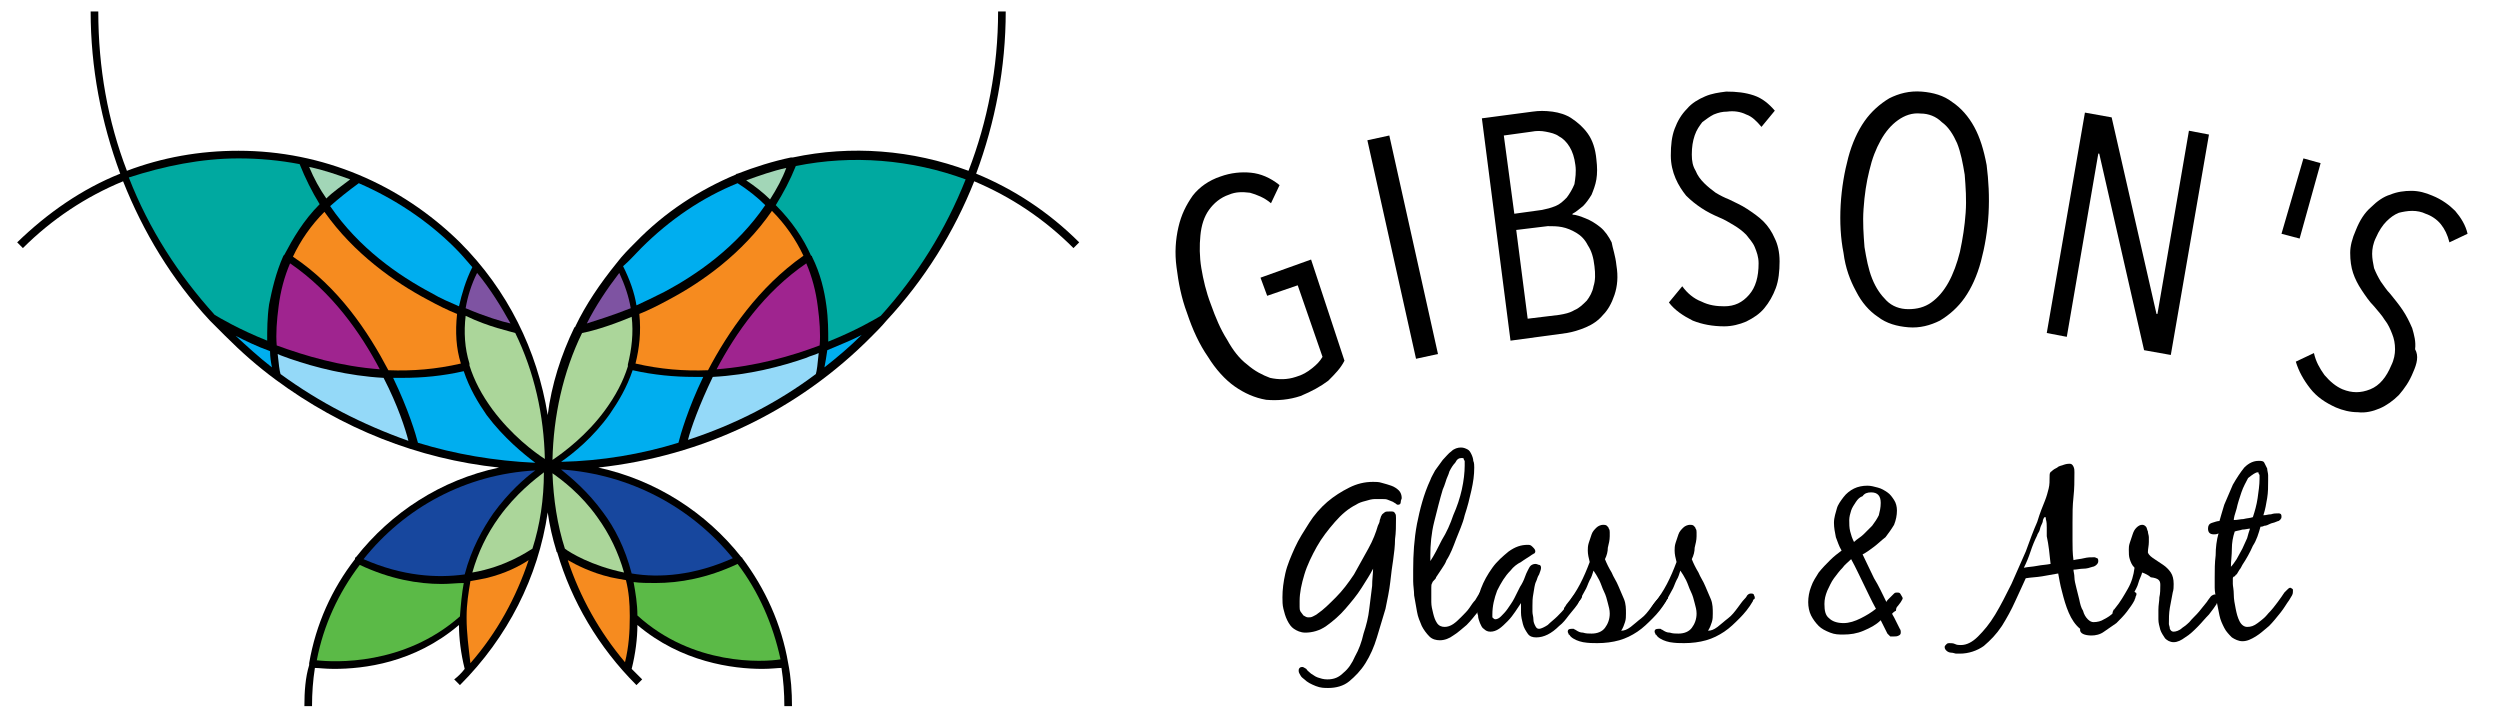 <?xml version="1.0" encoding="utf-8"?>
<!-- Generator: Adobe Illustrator 27.8.0, SVG Export Plug-In . SVG Version: 6.00 Build 0)  -->
<svg version="1.1" id="Layer_1" xmlns="http://www.w3.org/2000/svg" xmlns:xlink="http://www.w3.org/1999/xlink" x="0px" y="0px"
	 viewBox="0 0 262 75" style="enable-background:new 0 0 262 75;" xml:space="preserve">
<style type="text/css">
	.st0{fill-rule:evenodd;clip-rule:evenodd;}
	.st1{fill-rule:evenodd;clip-rule:evenodd;fill:#ABD69A;}
	.st2{fill-rule:evenodd;clip-rule:evenodd;fill:#00AEEF;}
	.st3{fill-rule:evenodd;clip-rule:evenodd;fill:#94D9F8;}
	.st4{fill-rule:evenodd;clip-rule:evenodd;fill:#9F248F;}
	.st5{fill-rule:evenodd;clip-rule:evenodd;fill:#7E53A2;}
	.st6{fill-rule:evenodd;clip-rule:evenodd;fill:#F68B1F;}
	.st7{fill-rule:evenodd;clip-rule:evenodd;fill:#A2D6B7;}
	.st8{fill-rule:evenodd;clip-rule:evenodd;fill:#5BBA47;}
	.st9{fill-rule:evenodd;clip-rule:evenodd;fill:#17479E;}
	.st10{fill-rule:evenodd;clip-rule:evenodd;fill:#00A9A0;}
</style>
<g>
	<g>
		<g>
			<g>
				<path id="path_6d7535c0d8841c384fa14898cab8c2e7" class="st0" d="M112.5,26l0.6-0.6c-3.2-3.2-6.9-5.6-10.8-7.2
					c2-5.4,3.1-11.1,3.1-17h-0.8c0,5.9-1.1,11.5-3.1,16.7c-5.9-2.2-12.3-2.7-18.4-1.4c-0.1,0-0.2,0-0.2,0c-1.9,0.4-3.8,1-5.6,1.7
					c-0.1,0-0.1,0-0.2,0.1c-3.8,1.6-7.4,3.9-10.5,7.1c-0.7,0.7-1.4,1.4-2,2.2c0,0,0,0,0,0c-1.7,2.1-3.2,4.3-4.3,6.6
					c0,0,0,0.1-0.1,0.1c-1.4,2.9-2.4,6-2.8,9.2c-1.1-6.8-4.2-13.1-9.2-18.1C42,19.3,33.8,15.8,25,15.8l0,0c-4.1,0-8,0.7-11.7,2.1
					c-2-5.2-3-10.8-3-16.7H9.5c0,5.9,1.1,11.6,3.1,17c-4,1.6-7.6,4.1-10.8,7.2L2.4,26C5.4,23,9,20.6,12.9,19
					C15,24.3,18,29.3,22,33.6c0,0,0.1,0.1,0.1,0.1c0.5,0.5,1,1,1.5,1.5c1.7,1.7,3.4,3.2,5.3,4.6c0,0,0,0,0,0
					c6.9,5.1,14.9,8.3,23.4,9.2c-6.1,1.3-11.3,4.7-15,9.4c-0.1,0-0.1,0.1-0.1,0.2c0,0,0,0,0,0c-2.4,3.1-4.1,6.8-4.8,10.9
					c0,0,0,0.1,0,0.1c0,0,0,0.1,0,0.1C32,71,31.9,72.5,31.9,74h0.8c0-1.4,0.1-2.7,0.3-4c0.4,0,1.1,0.1,2,0.1c3.1,0,8.4-0.6,13.1-4.6
					c0,1.4,0.2,3,0.6,4.6c-0.3,0.4-0.7,0.8-1.1,1.1l0.6,0.6c5-5,8.2-11.3,9.2-18.1c0.2,1.4,0.5,2.7,0.9,4c0,0.1,0,0.1,0.1,0.2
					c1.5,5.1,4.3,9.9,8.3,13.9l0.6-0.6c-0.4-0.4-0.7-0.7-1.1-1.1c0.4-1.6,0.6-3.2,0.6-4.6c4.6,3.9,10,4.6,13.1,4.6
					c0.9,0,1.6-0.1,2-0.1c0.2,1.3,0.3,2.6,0.3,4H83c0-1.5-0.1-3-0.4-4.5c0,0,0,0,0,0c0,0,0,0,0,0c-0.7-4.1-2.4-7.8-4.8-11
					c0,0,0,0,0,0c0-0.1-0.1-0.1-0.1-0.1c-3.7-4.7-9-8.1-15-9.4c10.9-1.2,20.9-5.9,28.7-13.8c0.5-0.5,1-1,1.5-1.6c0,0,0,0,0,0
					c4-4.3,7.1-9.3,9.2-14.6C105.9,20.6,109.4,22.9,112.5,26z"/>
			</g>
		</g>
		<g>
			<g>
				<g>
					<path id="path_2f2e658b0ed7a9a8c5f057c0c847fa8a" class="st1" d="M57.9,49.6c1,0.7,3,2.2,4.7,4.6c1.3,1.8,2.2,3.7,2.8,5.8
						c-3.4-0.7-5.7-2.1-6.2-2.5C58.4,55,58,52.3,57.9,49.6z"/>
				</g>
			</g>
			<g>
				<g>
					<path id="path_14855c79ec2295b0a84a3471f6cb81e8" class="st1" d="M55.8,57.5c-0.5,0.3-2.8,1.9-6.3,2.5c0.6-2.1,1.5-4,2.8-5.8
						c1.8-2.5,3.8-4,4.7-4.7C57,52.3,56.6,55,55.8,57.5z"/>
				</g>
			</g>
		</g>
		<g>
			<g>
				<g>
					<path id="path_8c277c7c69dac412f9557fdf02abed6d" class="st2" d="M58.8,48.4c1.3-0.9,3.4-2.6,5.1-5c0.9-1.3,1.8-2.8,2.4-4.6
						c2.2,0.5,4.4,0.7,6.4,0.7c0.3,0,0.7,0,1,0c-1.6,3.3-2.4,6.1-2.6,6.9C67.2,47.6,63.1,48.3,58.8,48.4z"/>
				</g>
			</g>
			<g>
				<g>
					<path id="path_4e1f12841838df89649c50ed72f1414a" class="st2" d="M43.8,46.4c-0.2-0.8-1-3.5-2.6-6.8c0.3,0,0.7,0,1,0
						c2.1,0,4.2-0.2,6.4-0.7c0.6,1.8,1.5,3.3,2.4,4.6c1.8,2.4,3.9,4.1,5.1,5C51.8,48.3,47.7,47.6,43.8,46.4z"/>
				</g>
			</g>
		</g>
		<g>
			<g>
				<g>
					<path id="path_bb334739504c5f1d1e70db9a38eeea2c" class="st3" d="M85.5,39.2c-4,3-8.5,5.3-13.4,6.9c0.3-1.2,1.2-3.7,2.6-6.6
						c3.8-0.2,7.2-1.1,9.8-2c0.4-0.2,0.9-0.3,1.3-0.5C85.7,38.1,85.6,38.9,85.5,39.2z"/>
				</g>
			</g>
			<g>
				<g>
					<path id="path_cc15a1737d633c87674b20ad59c08677" class="st3" d="M29.4,39.2c-0.1-0.3-0.2-1.1-0.3-2.1c0.4,0.2,0.8,0.3,1.3,0.5
						c2.6,0.9,6.1,1.8,9.8,2c1.5,2.9,2.3,5.4,2.6,6.6C38,44.5,33.5,42.2,29.4,39.2z"/>
				</g>
			</g>
		</g>
		<g>
			<g>
				<g>
					<path id="path_0c98d6b27fdddc0f0cab077b9f443902" class="st2" d="M86.7,36.7c1.4-0.6,2.7-1.1,3.6-1.6c-1.2,1.2-2.5,2.3-3.9,3.4
						C86.5,38,86.6,37.4,86.7,36.7z"/>
				</g>
			</g>
			<g>
				<g>
					<path id="path_09b550af102408152913bb5755d310de" class="st2" d="M28.5,38.5c-1.3-1-2.6-2.2-3.8-3.3c1,0.5,2.2,1.1,3.6,1.6
						C28.3,37.4,28.4,38,28.5,38.5z"/>
				</g>
			</g>
		</g>
		<g>
			<g>
				<g>
					<path id="path_607938748b473a7da3bc2877d52bdc35" class="st4" d="M85.9,36.2c-2.9,1.1-6.7,2.2-10.8,2.5c2-3.8,5-8.1,9.4-11.1
						c0.6,1.4,1,2.9,1.2,4.5C85.9,33.6,86,35,85.9,36.2z"/>
				</g>
			</g>
			<g>
				<g>
					<path id="path_355c03d03c91515a88e333e74d94a7e2" class="st4" d="M29.2,32.1c0.2-1.6,0.6-3.1,1.2-4.5c4.4,3,7.4,7.3,9.4,11.1
						c-4.1-0.3-7.8-1.4-10.8-2.5C28.9,35,29,33.6,29.2,32.1z"/>
				</g>
			</g>
		</g>
		<g>
			<g>
				<g>
					<path id="path_e6502470cdc8976ace331e33020743e6" class="st5" d="M53.5,33.9c-0.9-0.2-2.6-0.7-4.7-1.6c0.2-1.2,0.6-2.5,1.2-3.7
						C51.4,30.3,52.5,32.1,53.5,33.9z"/>
				</g>
			</g>
			<g>
				<g>
					<path id="path_ba2716de4fa7f1c494edee38cea27ea8" class="st5" d="M64.9,28.6c0.6,1.3,1,2.5,1.2,3.7c-2,0.8-3.7,1.3-4.6,1.6
						C62.4,32.1,63.6,30.3,64.9,28.6z"/>
				</g>
			</g>
		</g>
		<g>
			<g>
				<g>
					<path id="path_0a1b757133e2a843d570e42b1aa7703d" class="st1" d="M54,34.9c2,4.1,3,8.6,3.1,13.2c-1.1-0.7-3.5-2.5-5.5-5.2
						c-1.1-1.5-1.9-3-2.4-4.6c0,0,0,0,0-0.1c0,0,0-0.1,0-0.1c-0.5-1.6-0.6-3.3-0.4-5C51.3,34.3,53.4,34.7,54,34.9z"/>
				</g>
			</g>
			<g>
				<g>
					<path id="path_e7f3ba404016e37a2e33fde299bec2a3" class="st1" d="M61,34.9c0.6-0.1,2.6-0.6,5.2-1.7c0.2,1.7,0,3.4-0.4,5
						c0,0,0,0.1,0,0.1c0,0,0,0,0,0.1c-0.5,1.6-1.3,3.1-2.4,4.6c-1.9,2.6-4.3,4.4-5.5,5.2C58,43.6,59,39,61,34.9z"/>
				</g>
			</g>
		</g>
		<g>
			<g>
				<g>
					<path id="path_585e63f73ff6521a12e532b8002d1efa" class="st6" d="M44.8,31.4c1.1,0.6,2.1,1.1,3.1,1.5c-0.2,1.9-0.1,3.6,0.4,5.2
						c-2.6,0.6-5.1,0.8-7.6,0.7c-2.1-4-5.2-8.7-10-11.9c0.8-1.7,1.9-3.3,3.3-4.7C37.1,26.6,41.4,29.6,44.8,31.4z"/>
				</g>
			</g>
			<g>
				<g>
					<path id="path_d91901eaed11885c5e4c8c7b9525dbc4" class="st6" d="M74.2,38.8c-2.5,0.1-5-0.1-7.6-0.7c0.4-1.6,0.6-3.3,0.4-5.2
						c1-0.4,2-0.9,3.1-1.5c3.4-1.8,7.7-4.8,10.8-9.3c1.4,1.4,2.5,3,3.3,4.7C79.5,30.1,76.3,34.8,74.2,38.8z"/>
				</g>
			</g>
		</g>
		<g>
			<g>
				<g>
					<path id="path_e2d43d78eac40bd5fdddeb33aa55331c" class="st7" d="M32.4,17.5c1.5,0.3,2.9,0.8,4.3,1.3c-0.9,0.7-1.8,1.3-2.5,2
						C33.5,19.8,32.9,18.7,32.4,17.5z"/>
				</g>
			</g>
			<g>
				<g>
					<path id="path_e41e82d40afa521d95cf25eb922008b0" class="st7" d="M80.7,20.9c-0.7-0.7-1.6-1.4-2.5-2c1.4-0.5,2.8-1,4.2-1.3
						C82,18.7,81.4,19.8,80.7,20.9z"/>
				</g>
			</g>
		</g>
		<g>
			<g>
				<g>
					<path id="path_76e03fa14e06f9a3934c36f486d48c08" class="st2" d="M67.2,26c3-3,6.4-5.3,10.1-6.8c1.1,0.7,2.1,1.5,2.9,2.3
						c-3,4.4-7.2,7.3-10.6,9.1c-1,0.5-2,1-2.9,1.4c-0.2-1.3-0.7-2.7-1.4-4.1C66,27.3,66.6,26.6,67.2,26z"/>
				</g>
			</g>
			<g>
				<g>
					<path id="path_290c2537ec648d06674c2991b4eaa7e1" class="st2" d="M49.5,28c-0.7,1.4-1.1,2.8-1.4,4.1c-0.9-0.4-1.9-0.8-2.9-1.4
						c-3.4-1.8-7.6-4.7-10.6-9.1c0.9-0.8,1.9-1.6,3-2.4c3.7,1.6,7.2,3.9,10.1,6.8C48.3,26.6,48.9,27.3,49.5,28z"/>
				</g>
			</g>
		</g>
		<g>
			<g>
				<g>
					<path id="path_f71647518caae54a0974a382055c6633" class="st6" d="M48.9,64.8c0-0.1,0-0.1,0-0.2c0-1.3,0.2-2.5,0.4-3.7
						c0.6-0.1,1.1-0.2,1.6-0.3c2.1-0.5,3.6-1.3,4.5-1.9c-1.3,3.9-3.3,7.6-6.1,10.8C49.1,67.8,48.9,66.3,48.9,64.8z"/>
				</g>
			</g>
			<g>
				<g>
					<path id="path_ef2c91bb55b7976e5f2d00ad6177c87a" class="st6" d="M59.5,58.7c0.9,0.5,2.4,1.3,4.5,1.8c0.5,0.1,1,0.2,1.6,0.3
						c0.3,1.2,0.4,2.4,0.4,3.7c0,0.1,0,0.1,0,0.2c0,1.5-0.1,3.1-0.5,4.7C62.8,66.2,60.8,62.6,59.5,58.7z"/>
				</g>
			</g>
		</g>
		<g>
			<g>
				<g>
					<path id="path_ee709bccbecd7c0a25b76a74d72fe7d8" class="st8" d="M33.2,69.2c0.7-3.7,2.3-7.1,4.5-10c3.2,1.5,6.1,2,8.6,2
						c0.8,0,1.6-0.1,2.3-0.1c-0.2,1.1-0.3,2.2-0.4,3.5C42.3,69.8,35,69.4,33.2,69.2z"/>
				</g>
			</g>
			<g>
				<g>
					<path id="path_aa1668ef4ec68de7d5a5d264ba73addb" class="st8" d="M66.8,64.5c0-1.2-0.2-2.4-0.4-3.5c0.7,0.1,1.5,0.1,2.3,0.1
						c2.5,0,5.4-0.5,8.6-2c2.2,2.9,3.7,6.3,4.5,10C80,69.4,72.6,69.8,66.8,64.5z"/>
				</g>
			</g>
		</g>
		<g>
			<g>
				<g>
					<path id="path_4ae6ebb2aba7a41b553d84083d925033" class="st9" d="M56.1,49.3c-1.1,0.8-2.8,2.3-4.4,4.5c-1.1,1.6-2.3,3.7-3,6.4
						c-2.9,0.4-6.5,0.2-10.6-1.6C42.4,53.2,48.8,49.7,56.1,49.3z"/>
				</g>
			</g>
			<g>
				<g>
					<path id="path_00a8e1cb228ea7fcb417106497a4e8fb" class="st9" d="M76.8,58.5c-4,1.8-7.7,2.1-10.6,1.6c-0.7-2.7-1.8-4.8-3-6.4
						c-1.6-2.2-3.3-3.6-4.4-4.5C66.1,49.7,72.5,53.2,76.8,58.5z"/>
				</g>
			</g>
		</g>
		<g>
			<g>
				<g>
					<path id="path_537b06a10a9f19bbc2f6d17e8deb5af2" class="st10" d="M25,16.6c2.2,0,4.3,0.2,6.4,0.6c0.6,1.5,1.3,2.9,2.1,4.2
						c-1.7,1.7-2.8,3.6-3.7,5.3c0,0,0,0,0,0c0,0-0.1,0.1-0.1,0.1c-0.8,1.8-1.2,3.6-1.5,5.1c-0.2,1.4-0.2,2.7-0.2,3.8
						c-3-1.2-5-2.4-5.5-2.7c-3.8-4.2-6.9-9-9-14.4C17.2,17.4,21.1,16.6,25,16.6z"/>
				</g>
			</g>
			<g>
				<g>
					<path id="path_76b90fae2a4935569e0d07c1e13a07fc" class="st10" d="M92.3,33.1c-0.5,0.3-2.5,1.5-5.5,2.7c0-1.1,0-2.4-0.2-3.8
						c-0.2-1.5-0.6-3.3-1.5-5.1c0-0.1,0-0.1-0.1-0.1c0,0,0,0,0,0c-0.8-1.8-2-3.6-3.7-5.3c0.8-1.3,1.5-2.6,2.1-4.1
						c5.9-1.2,12.1-0.7,17.8,1.4C99.1,24.1,96.1,28.9,92.3,33.1z"/>
				</g>
			</g>
		</g>
	</g>
	<g>
		<g>
			<g>
				<path id="path_cc0ef06d38f5a5df0f2f5c2c09e4f7f8" class="st0" d="M140.9,37.8c-0.4,0.8-1,1.4-1.7,2.1c-0.8,0.6-1.7,1.1-2.9,1.6
					c-1.2,0.4-2.4,0.5-3.6,0.4c-1.2-0.2-2.3-0.7-3.3-1.4s-2-1.8-2.8-3.1c-0.9-1.3-1.6-2.8-2.2-4.6c-0.6-1.6-0.9-3.2-1.1-4.8
					c-0.2-1.5-0.1-2.9,0.2-4.2c0.3-1.3,0.8-2.3,1.5-3.3c0.7-0.9,1.7-1.6,2.9-2c1.1-0.4,2.2-0.5,3.2-0.4c1,0.1,2,0.5,3,1.3l-0.9,1.9
					c-0.7-0.6-1.5-0.9-2.2-1.1c-0.8-0.1-1.5-0.1-2.2,0.2c-0.9,0.3-1.6,0.9-2.1,1.6c-0.5,0.7-0.8,1.6-0.9,2.7c-0.1,1-0.1,2.2,0.1,3.4
					c0.2,1.2,0.5,2.5,1,3.8c0.5,1.4,1,2.6,1.7,3.7c0.6,1.1,1.3,2,2.1,2.6c0.8,0.7,1.6,1.1,2.4,1.4c0.9,0.2,1.8,0.2,2.7-0.1
					c0.7-0.2,1.2-0.5,1.7-0.9c0.5-0.4,0.8-0.7,1.1-1.2l-2.6-7.5l-3.2,1.1l-0.7-1.9l5.3-1.9L140.9,37.8L140.9,37.8z"/>
			</g>
		</g>
		<g>
			<g>
				<path id="path_2c6bd332b874497a5685f94efbe0f111" class="st0" d="M148.4,37.6l-5.1-22.9l2.3-0.5l5.1,22.9L148.4,37.6z"/>
			</g>
		</g>
		<g>
			<g>
				<path id="path_b68cec28baf29914b6f29f092b2cc3f1" class="st0" d="M169.4,27.8c0.2,1.2,0.1,2.2-0.2,3.1c-0.3,0.9-0.7,1.6-1.2,2.1
					c-0.5,0.6-1.1,1-1.8,1.3c-0.7,0.3-1.4,0.5-2,0.6l-5.9,0.8l-3-23.3l5.3-0.7c0.7-0.1,1.3-0.1,2.1,0c0.7,0.1,1.4,0.3,2,0.7
					c0.6,0.4,1.2,0.9,1.7,1.6c0.5,0.7,0.8,1.6,0.9,2.7c0.1,0.8,0.1,1.5,0,2.1c-0.1,0.6-0.3,1.1-0.5,1.6c-0.3,0.5-0.6,0.9-0.9,1.2
					c-0.4,0.3-0.7,0.6-1.1,0.8l0,0.1c0.4,0,0.9,0.2,1.4,0.4s1,0.5,1.5,0.9c0.5,0.4,0.9,1,1.2,1.6C169,26,169.3,26.8,169.4,27.8z
					 M165.1,17.3c-0.1-0.8-0.3-1.4-0.6-1.9c-0.3-0.5-0.7-0.9-1.1-1.1c-0.4-0.3-0.9-0.4-1.4-0.5c-0.5-0.1-1-0.1-1.5,0l-2.9,0.4
					l1.1,8.2l2.9-0.4c0.5-0.1,0.9-0.2,1.4-0.4c0.5-0.2,0.8-0.5,1.2-0.9c0.3-0.4,0.6-0.9,0.8-1.4C165.1,18.7,165.2,18,165.1,17.3z
					 M167.1,27.9c-0.1-0.9-0.3-1.6-0.7-2.2c-0.3-0.6-0.7-1-1.2-1.3c-0.5-0.3-1-0.5-1.5-0.6c-0.5-0.1-1-0.1-1.5-0.1l-3.3,0.4l1.2,9.3
					l3.3-0.4c0.6-0.1,1.1-0.2,1.6-0.5c0.5-0.2,0.9-0.6,1.3-1c0.3-0.4,0.6-0.9,0.7-1.5C167.2,29.4,167.2,28.7,167.1,27.9z"/>
			</g>
		</g>
		<g>
			<g>
				<path id="path_4ed4c76f79f7dc9860be4829f48c0fc9" class="st0" d="M186.5,27.4c0,1-0.1,2-0.4,2.8c-0.3,0.8-0.7,1.5-1.2,2.1
					c-0.5,0.6-1.1,1-1.9,1.4c-0.7,0.3-1.5,0.5-2.3,0.5c-1.2,0-2.3-0.2-3.3-0.6c-1-0.5-1.9-1.1-2.5-1.9l1.4-1.7
					c0.5,0.7,1.2,1.3,2,1.6c0.8,0.4,1.6,0.5,2.4,0.5c1.1,0,1.9-0.4,2.6-1.2c0.7-0.8,1-1.9,1-3.3c0-0.7-0.2-1.2-0.4-1.7
					c-0.2-0.5-0.6-0.9-0.9-1.3c-0.4-0.4-0.8-0.7-1.3-1c-0.5-0.3-1-0.6-1.5-0.8c-0.7-0.3-1.3-0.6-1.9-1c-0.6-0.4-1.1-0.8-1.6-1.3
					c-0.4-0.5-0.8-1.1-1.1-1.8c-0.3-0.7-0.5-1.5-0.5-2.4c0-1.1,0.1-2,0.4-2.8c0.3-0.8,0.7-1.5,1.3-2.1c0.5-0.6,1.2-1,1.9-1.3
					c0.7-0.3,1.4-0.4,2.2-0.5c1.1,0,2,0.1,2.9,0.4s1.6,0.9,2.2,1.6l-1.4,1.7c-0.5-0.6-1-1.1-1.6-1.3c-0.6-0.3-1.3-0.4-2-0.3
					c-0.5,0-0.9,0.1-1.4,0.3c-0.4,0.2-0.8,0.5-1.2,0.8c-0.3,0.4-0.6,0.8-0.8,1.4c-0.2,0.6-0.3,1.2-0.3,2c0,0.7,0.1,1.2,0.4,1.7
					c0.2,0.5,0.5,0.9,0.9,1.3c0.4,0.4,0.8,0.7,1.2,1c0.5,0.3,0.9,0.5,1.4,0.7c0.6,0.3,1.3,0.6,1.9,1c0.6,0.4,1.2,0.8,1.7,1.3
					c0.5,0.5,0.9,1.1,1.2,1.8C186.3,25.6,186.5,26.4,186.5,27.4z"/>
			</g>
		</g>
		<g>
			<g>
				<path id="path_18764e44fb0cc8f92c68c4b37127685b" class="st0" d="M208.4,22.4c-0.1,1.8-0.4,3.5-0.8,5c-0.4,1.5-1,2.8-1.7,3.8
					c-0.7,1-1.6,1.8-2.6,2.4c-1,0.5-2.1,0.8-3.3,0.7c-1.2-0.1-2.3-0.4-3.2-1.1c-0.9-0.6-1.7-1.5-2.3-2.7c-0.6-1.1-1.1-2.4-1.3-4
					c-0.3-1.5-0.4-3.2-0.3-5c0.1-1.8,0.4-3.5,0.8-5c0.4-1.5,1-2.8,1.7-3.8c0.7-1,1.6-1.8,2.6-2.4c1-0.5,2.1-0.8,3.4-0.7
					c1.2,0.1,2.3,0.4,3.2,1.1c0.9,0.6,1.7,1.5,2.3,2.6c0.6,1.1,1,2.4,1.3,4C208.4,18.9,208.5,20.6,208.4,22.4z M206,22.3
					c0.1-1.4,0-2.7-0.1-4c-0.2-1.2-0.4-2.3-0.8-3.3c-0.4-0.9-0.9-1.7-1.6-2.2c-0.6-0.6-1.4-0.9-2.2-0.9c-0.9-0.1-1.7,0.2-2.4,0.7
					c-0.7,0.5-1.3,1.2-1.8,2.1c-0.5,0.9-0.9,1.9-1.2,3.2c-0.3,1.2-0.5,2.5-0.6,4c-0.1,1.4,0,2.7,0.1,4c0.2,1.2,0.4,2.3,0.8,3.3
					c0.4,1,0.9,1.7,1.5,2.3c0.6,0.6,1.4,0.9,2.3,0.9c0.9,0,1.7-0.2,2.4-0.7c0.7-0.5,1.3-1.2,1.8-2.1c0.5-0.9,0.9-2,1.2-3.2
					C205.7,25,205.9,23.7,206,22.3z"/>
			</g>
		</g>
		<g>
			<g>
				<path id="path_3f21d331da4ede740f3f8c0ea20c7efa" class="st0" d="M224.7,36.7L220,16.1l-0.1,0l-3.3,19.2l-2.1-0.4l4-23.1
					l2.8,0.5l4.7,20.6l0.1,0l3.3-19.2l2.1,0.4l-4,23.1L224.7,36.7z"/>
			</g>
		</g>
		<g>
			<g>
				<path id="path_1104188975c3acbea1a16e6e84544df8" class="st0" d="M239.1,24.5l2.3-7.9l1.8,0.5L241,25L239.1,24.5z"/>
			</g>
		</g>
		<g>
			<g>
				<path id="path_89b590ee4133c4e11c6aed27b6fec523" class="st0" d="M252.9,39c-0.4,1-0.9,1.7-1.5,2.4c-0.6,0.6-1.3,1.1-2,1.4
					c-0.7,0.3-1.5,0.5-2.3,0.4c-0.8,0-1.6-0.2-2.3-0.5c-1.1-0.5-2-1.1-2.7-2c-0.7-0.9-1.2-1.8-1.5-2.8l1.9-0.9
					c0.2,0.9,0.6,1.6,1.1,2.3c0.6,0.7,1.2,1.2,1.9,1.5c1,0.4,1.9,0.4,2.9,0c1-0.4,1.7-1.3,2.2-2.5c0.3-0.6,0.4-1.2,0.4-1.7
					c0-0.6-0.1-1.1-0.3-1.6c-0.2-0.5-0.4-1-0.8-1.5c-0.3-0.5-0.7-0.9-1.1-1.4c-0.5-0.5-0.9-1.1-1.3-1.7c-0.4-0.6-0.7-1.2-0.9-1.8
					c-0.2-0.6-0.3-1.3-0.3-2.1c0-0.7,0.2-1.5,0.6-2.4c0.4-1,0.9-1.8,1.6-2.4c0.6-0.6,1.3-1.1,2-1.3c0.7-0.3,1.5-0.4,2.2-0.4
					c0.8,0,1.5,0.2,2.2,0.5c1,0.4,1.8,1,2.4,1.6c0.6,0.7,1.1,1.5,1.3,2.4l-1.9,0.9c-0.2-0.8-0.5-1.4-0.9-1.9c-0.4-0.5-1-0.9-1.6-1.1
					c-0.4-0.2-0.9-0.3-1.4-0.3c-0.5,0-1,0.1-1.4,0.2c-0.5,0.2-0.9,0.5-1.3,0.9c-0.4,0.4-0.8,1-1.1,1.7c-0.3,0.6-0.4,1.2-0.4,1.7
					c0,0.5,0.1,1,0.2,1.5c0.2,0.5,0.4,0.9,0.7,1.4c0.3,0.4,0.6,0.9,1,1.3c0.4,0.5,0.9,1.1,1.3,1.7c0.4,0.6,0.7,1.2,1,1.9
					c0.2,0.7,0.4,1.4,0.3,2.2C253.5,37.3,253.3,38.1,252.9,39z"/>
			</g>
		</g>
	</g>
	<g>
		<g>
			<g>
				<path id="path_e71a78034d1bdbf683bf64778e43cb3e" class="st0" d="M136.2,63c0-0.9,0.2-1.8,0.5-2.8c0.3-1,0.8-2,1.3-2.9
					c0.5-0.9,1.2-1.8,1.9-2.6c0.7-0.8,1.4-1.4,2.2-1.8c0.3-0.2,0.6-0.3,1-0.4c0.3-0.1,0.7-0.2,1-0.2c0.1,0,0.2,0,0.3,0h0.4
					c0.3,0,0.5,0,0.7,0.1c0.2,0.1,0.3,0.1,0.5,0.2c0.1,0.1,0.2,0.1,0.3,0.2c0.1,0.1,0.2,0.1,0.2,0.1c0.2,0,0.3-0.1,0.3-0.3
					c0-0.2,0.1-0.3,0.1-0.4c0-0.3-0.1-0.6-0.3-0.8s-0.5-0.4-0.8-0.5c-0.3-0.1-0.6-0.2-1-0.3c-0.3-0.1-0.6-0.1-0.9-0.1
					c-0.9,0-1.7,0.2-2.5,0.6c-0.8,0.4-1.6,0.9-2.3,1.5c-0.7,0.6-1.4,1.4-1.9,2.2s-1.1,1.7-1.5,2.6c-0.4,0.9-0.8,1.8-1,2.7
					c-0.2,0.9-0.3,1.7-0.3,2.5c0,0.4,0,0.8,0.1,1.2c0.1,0.4,0.2,0.8,0.4,1.2c0.2,0.4,0.4,0.7,0.7,0.9c0.3,0.2,0.7,0.4,1.2,0.4
					c0.7,0,1.5-0.2,2.2-0.7c0.7-0.5,1.4-1.1,2-1.8c0.6-0.7,1.2-1.4,1.7-2.2c0.5-0.8,0.9-1.4,1.2-2c0,0.5-0.1,1.1-0.1,1.8
					c-0.1,0.8-0.2,1.6-0.3,2.4c-0.1,0.9-0.3,1.7-0.6,2.6c-0.2,0.9-0.5,1.7-0.9,2.4c-0.3,0.7-0.7,1.3-1.2,1.7c-0.5,0.5-1,0.7-1.7,0.7
					c-0.4,0-0.7-0.1-1-0.2c-0.3-0.1-0.5-0.3-0.7-0.4c-0.2-0.2-0.4-0.3-0.5-0.5c-0.2-0.1-0.3-0.2-0.4-0.2c-0.1,0-0.2,0-0.3,0.1
					c-0.1,0.1-0.1,0.2-0.1,0.3c0,0.2,0.1,0.3,0.2,0.5c0.1,0.2,0.3,0.3,0.4,0.4c0.3,0.3,0.7,0.5,1.2,0.7c0.5,0.2,0.9,0.2,1.3,0.2
					c0.8,0,1.6-0.2,2.2-0.7c0.6-0.5,1.2-1.1,1.7-1.9c0.5-0.8,0.9-1.7,1.2-2.7c0.3-1,0.6-2,0.9-3c0.2-1,0.4-1.9,0.5-2.8
					c0.1-0.9,0.2-1.7,0.3-2.3c0.1-0.7,0.2-1.5,0.2-2.2c0.1-0.7,0.1-1.4,0.1-2.2c0-0.2,0-0.4-0.1-0.5c-0.1-0.2-0.2-0.2-0.5-0.2
					c-0.3,0-0.5,0-0.6,0.1c-0.1,0.1-0.3,0.2-0.3,0.3c-0.1,0.1-0.1,0.3-0.2,0.5c0,0.2-0.1,0.4-0.2,0.6c-0.2,0.7-0.5,1.5-1,2.4
					c-0.5,0.9-1,1.8-1.5,2.7c-0.6,0.9-1.2,1.7-1.9,2.4c-0.7,0.7-1.3,1.3-1.9,1.7c-0.1,0.1-0.3,0.2-0.5,0.3c-0.2,0.1-0.3,0.1-0.5,0.1
					c-0.2,0-0.3-0.1-0.5-0.2c-0.1-0.1-0.2-0.3-0.3-0.4c-0.1-0.2-0.1-0.3-0.1-0.5C136.2,63.3,136.2,63.1,136.2,63z"/>
			</g>
		</g>
		<g>
			<g>
				<path id="path_4b1082280ed195e8a72206d8bc2730a0" class="st0" d="M150.9,67.1c0.5,0,1-0.2,1.4-0.5c0.5-0.3,0.9-0.7,1.4-1.1
					c0.4-0.4,0.8-0.9,1.2-1.4c0.3-0.5,0.6-0.9,0.9-1.3c0.1-0.1,0.2-0.3,0.2-0.4c0.1-0.1,0.1-0.3,0.1-0.4c0-0.1,0-0.2-0.1-0.3
					c0-0.1-0.1-0.1-0.3-0.1c-0.1,0-0.2,0-0.3,0.1c-0.1,0.1-0.1,0.1-0.2,0.2c-0.1,0.2-0.2,0.3-0.3,0.5c-0.1,0.2-0.2,0.3-0.3,0.5
					c-0.2,0.2-0.4,0.5-0.6,0.8s-0.5,0.6-0.8,0.9c-0.3,0.3-0.6,0.6-0.9,0.8c-0.3,0.2-0.6,0.3-0.9,0.3c-0.3,0-0.6-0.1-0.8-0.4
					c-0.2-0.3-0.3-0.6-0.4-1c-0.1-0.4-0.2-0.8-0.2-1.2c0-0.4,0-0.7,0-1c0-0.1,0-0.3,0-0.5c0-0.2,0-0.4,0.1-0.5
					c0-0.1,0.1-0.2,0.2-0.3c0.1-0.1,0.2-0.2,0.2-0.3c0.2-0.3,0.4-0.6,0.6-0.9c0.2-0.3,0.4-0.6,0.5-0.9c0.4-0.6,0.7-1.4,1-2.2
					c0.3-0.8,0.7-1.6,0.9-2.5c0.3-0.9,0.5-1.7,0.7-2.6c0.2-0.9,0.3-1.6,0.3-2.4c0-0.2,0-0.5-0.1-0.7c0-0.2-0.1-0.5-0.2-0.7
					c-0.1-0.2-0.2-0.4-0.4-0.5c-0.2-0.1-0.4-0.2-0.7-0.2c-0.3,0-0.7,0.1-1,0.4c-0.3,0.2-0.6,0.6-0.9,0.9c-0.3,0.4-0.5,0.7-0.8,1.1
					c-0.2,0.4-0.4,0.7-0.5,1c-0.7,1.5-1.1,3.1-1.4,4.6c-0.3,1.6-0.4,3.2-0.4,4.8c0,0.3,0,0.7,0,1.2c0,0.5,0.1,1,0.1,1.5
					c0.1,0.6,0.2,1.1,0.3,1.7c0.1,0.6,0.3,1,0.5,1.5c0.2,0.4,0.5,0.8,0.8,1.1C150.1,67,150.5,67.1,150.9,67.1z M153.2,48
					c0.1,0,0.2,0,0.2,0.1c0,0.1,0.1,0.2,0.1,0.2c0,0.1,0,0.2,0,0.3v0.2c0,0.7-0.1,1.6-0.3,2.5c-0.2,0.9-0.5,1.8-0.9,2.7
					c-0.3,0.9-0.7,1.8-1.2,2.6c-0.4,0.8-0.8,1.6-1.2,2.2c0-0.1,0-0.2,0-0.3v-0.3c0-1.1,0.1-2.3,0.4-3.5c0.3-1.2,0.6-2.4,0.9-3.4
					c0.1-0.2,0.2-0.5,0.3-0.8c0.1-0.4,0.3-0.7,0.4-1.1c0.2-0.4,0.4-0.7,0.6-0.9C152.7,48.1,152.9,48,153.2,48z"/>
			</g>
		</g>
		<g>
			<g>
				<path id="path_37f6caebbf8c68bdbe7327bbb963609f" class="st0" d="M165.8,62.5c0-0.3-0.1-0.4-0.4-0.4c-0.2,0-0.3,0.1-0.4,0.2
					c-0.1,0.1-0.2,0.3-0.3,0.4c-0.1,0.2-0.3,0.5-0.6,0.9c-0.3,0.4-0.6,0.7-0.9,1c-0.3,0.3-0.7,0.6-1,0.9c-0.3,0.2-0.7,0.4-0.9,0.4
					c-0.2,0-0.3-0.1-0.4-0.3c-0.1-0.2-0.2-0.4-0.2-0.7c0-0.3-0.1-0.5-0.1-0.8c0-0.2,0-0.4,0-0.6c0-0.4,0-0.8,0.1-1.3
					c0.1-0.5,0.1-0.9,0.3-1.3c0.1-0.2,0.1-0.4,0.3-0.7c0.1-0.3,0.2-0.5,0.2-0.7c0-0.2-0.1-0.3-0.2-0.3c-0.1,0-0.2-0.1-0.4-0.1
					c-0.2,0-0.4,0.1-0.5,0.2c-0.1,0.1-0.2,0.3-0.3,0.5c-0.1,0.2-0.2,0.4-0.3,0.7c-0.1,0.3-0.3,0.7-0.5,1c-0.2,0.4-0.4,0.8-0.6,1.2
					c-0.2,0.4-0.5,0.8-0.7,1.1c-0.2,0.3-0.5,0.6-0.7,0.8c-0.2,0.2-0.4,0.3-0.6,0.3c-0.1,0-0.2-0.1-0.3-0.2c0-0.1,0-0.3,0-0.3
					c0-0.9,0.2-1.7,0.5-2.5c0.4-0.8,0.8-1.5,1.4-2.1c0.3-0.4,0.7-0.7,1.1-0.9c0.4-0.3,0.8-0.5,1.2-0.8c0.1,0,0.1-0.1,0.2-0.1
					c0,0,0.1-0.1,0.1-0.2c0-0.2-0.1-0.3-0.3-0.5c-0.2-0.2-0.3-0.2-0.5-0.2c-0.7,0-1.3,0.2-2,0.7c-0.6,0.5-1.2,1-1.7,1.7
					c-0.5,0.7-0.9,1.4-1.2,2.2c-0.3,0.8-0.4,1.5-0.4,2.1c0,0.2,0,0.5,0.1,0.7c0,0.3,0.1,0.5,0.2,0.8c0.1,0.2,0.2,0.5,0.4,0.6
					c0.2,0.2,0.4,0.3,0.7,0.3c0.3,0,0.6-0.1,0.9-0.3c0.3-0.2,0.6-0.5,0.9-0.8c0.3-0.3,0.6-0.7,0.8-1c0.2-0.3,0.4-0.6,0.6-0.9
					c0,0.3,0,0.6,0,1c0,0.4,0.1,0.8,0.2,1.2c0.1,0.4,0.3,0.7,0.5,1c0.2,0.3,0.5,0.4,0.9,0.4c0.4,0,0.8-0.1,1.2-0.3
					c0.4-0.2,0.8-0.5,1.2-0.9c0.4-0.3,0.7-0.7,1-1.1c0.3-0.4,0.6-0.7,0.8-1c0.1-0.1,0.2-0.3,0.3-0.5
					C165.7,62.8,165.8,62.6,165.8,62.5z"/>
			</g>
		</g>
		<g>
			<g>
				<path id="path_5ed274d78e0a9e1e57256bcdca71345e" class="st0" d="M168.2,58.6c0.2,0.5,0.4,0.9,0.7,1.4c0.2,0.5,0.5,0.9,0.7,1.4
					c0.2,0.5,0.4,0.9,0.6,1.4c0.2,0.5,0.2,1,0.2,1.5c0,0.3,0,0.6-0.1,0.9c-0.1,0.3-0.2,0.6-0.4,0.9c0.3,0,0.6-0.1,1-0.4
					c0.4-0.3,0.7-0.6,1.1-0.9c0.4-0.3,0.7-0.7,1-1.1c0.3-0.4,0.5-0.7,0.7-0.9c0.1-0.1,0.2-0.2,0.3-0.4c0.1-0.1,0.2-0.2,0.4-0.2
					c0.1,0,0.2,0,0.3,0.1c0,0.1,0.1,0.2,0.1,0.3c0,0.1,0,0.2-0.1,0.2c-0.1,0.1-0.1,0.2-0.1,0.2c-0.4,0.7-0.9,1.3-1.4,1.8
					c-0.5,0.5-1,1-1.6,1.4c-0.6,0.4-1.2,0.7-1.9,0.9c-0.7,0.2-1.5,0.3-2.3,0.3c-0.5,0-0.9,0-1.5-0.1c-0.5-0.1-1-0.3-1.3-0.6
					c-0.1-0.1-0.1-0.2-0.2-0.2c0-0.1-0.1-0.2-0.1-0.3c0-0.2,0.1-0.3,0.4-0.3c0.1,0,0.2,0,0.2,0c0.1,0,0.1,0.1,0.2,0.1
					c0.3,0.2,0.5,0.3,0.8,0.3c0.3,0.1,0.6,0.1,0.9,0.1c0.6,0,1.1-0.2,1.4-0.6c0.3-0.4,0.5-0.9,0.5-1.5c0-0.4-0.1-0.7-0.2-1.1
					c-0.1-0.4-0.2-0.8-0.4-1.2c-0.2-0.4-0.3-0.8-0.5-1.2c-0.2-0.4-0.4-0.7-0.6-1c-0.1,0.3-0.2,0.7-0.4,1c-0.2,0.4-0.3,0.8-0.5,1.1
					c-0.2,0.4-0.4,0.7-0.6,1.1c-0.2,0.3-0.5,0.6-0.7,0.9c-0.1,0.1-0.2,0.2-0.3,0.2c-0.1,0.1-0.2,0.1-0.3,0.1c-0.2,0-0.3-0.1-0.3-0.3
					c0-0.1,0-0.2,0.1-0.3c0.1-0.1,0.1-0.2,0.2-0.3c1.1-1.3,1.8-2.8,2.4-4.4c-0.1-0.4-0.2-0.8-0.2-1.2c0-0.2,0-0.5,0.1-0.8
					c0.1-0.3,0.2-0.6,0.3-0.9c0.1-0.3,0.3-0.5,0.5-0.7c0.2-0.2,0.5-0.3,0.7-0.3c0.1,0,0.3,0,0.4,0.1c0.1,0.1,0.2,0.2,0.2,0.3
					c0.1,0.1,0.1,0.3,0.1,0.4c0,0.1,0,0.3,0,0.4c0,0.4-0.1,0.8-0.2,1.2C168.5,57.8,168.4,58.2,168.2,58.6z"/>
			</g>
		</g>
		<g>
			<g>
				<path id="path_9d2d97f6b247948492e5da6a7c89ff33" class="st0" d="M177.3,58.6c0.2,0.5,0.4,0.9,0.7,1.4c0.2,0.5,0.5,0.9,0.7,1.4
					c0.2,0.5,0.4,0.9,0.6,1.4c0.2,0.5,0.2,1,0.2,1.5c0,0.3,0,0.6-0.1,0.9c-0.1,0.3-0.2,0.6-0.4,0.9c0.3,0,0.6-0.1,1-0.4
					c0.4-0.3,0.7-0.6,1.1-0.9c0.4-0.3,0.7-0.7,1-1.1c0.3-0.4,0.5-0.7,0.7-0.9c0.1-0.1,0.2-0.2,0.3-0.4c0.1-0.1,0.2-0.2,0.4-0.2
					c0.1,0,0.2,0,0.3,0.1c0,0.1,0.1,0.2,0.1,0.3c0,0.1,0,0.2-0.1,0.2c-0.1,0.1-0.1,0.2-0.1,0.2c-0.4,0.7-0.9,1.3-1.4,1.8
					c-0.5,0.5-1,1-1.6,1.4c-0.6,0.4-1.2,0.7-1.9,0.9c-0.7,0.2-1.5,0.3-2.3,0.3c-0.5,0-0.9,0-1.5-0.1c-0.5-0.1-1-0.3-1.3-0.6
					c-0.1-0.1-0.1-0.2-0.2-0.2c0-0.1-0.1-0.2-0.1-0.3c0-0.2,0.1-0.3,0.4-0.3c0.1,0,0.2,0,0.2,0c0.1,0,0.1,0.1,0.2,0.1
					c0.3,0.2,0.5,0.3,0.8,0.3c0.3,0.1,0.6,0.1,0.9,0.1c0.6,0,1.1-0.2,1.4-0.6c0.3-0.4,0.5-0.9,0.5-1.5c0-0.4-0.1-0.7-0.2-1.1
					c-0.1-0.4-0.2-0.8-0.4-1.2c-0.2-0.4-0.3-0.8-0.5-1.2c-0.2-0.4-0.4-0.7-0.6-1c-0.1,0.3-0.2,0.7-0.4,1c-0.2,0.4-0.3,0.8-0.5,1.1
					c-0.2,0.4-0.4,0.7-0.6,1.1c-0.2,0.3-0.5,0.6-0.7,0.9c-0.1,0.1-0.2,0.2-0.3,0.2c-0.1,0.1-0.2,0.1-0.3,0.1c-0.2,0-0.3-0.1-0.3-0.3
					c0-0.1,0-0.2,0.1-0.3c0.1-0.1,0.1-0.2,0.2-0.3c1.1-1.3,1.8-2.8,2.4-4.4c-0.1-0.4-0.2-0.8-0.2-1.2c0-0.2,0-0.5,0.1-0.8
					c0.1-0.3,0.2-0.6,0.3-0.9c0.1-0.3,0.3-0.5,0.5-0.7c0.2-0.2,0.5-0.3,0.7-0.3c0.1,0,0.3,0,0.4,0.1c0.1,0.1,0.2,0.2,0.2,0.3
					c0.1,0.1,0.1,0.3,0.1,0.4c0,0.1,0,0.3,0,0.4c0,0.4-0.1,0.8-0.2,1.2C177.6,57.8,177.5,58.2,177.3,58.6z"/>
			</g>
		</g>
		<g>
			<g>
				<path id="path_dacf5374df6b14ab125536209583b263" class="st0" d="M198.9,63.5c0.1-0.1,0.2-0.3,0.3-0.4c0.1-0.2,0.2-0.3,0.2-0.4
					c0-0.1-0.1-0.2-0.2-0.4s-0.2-0.2-0.4-0.2c-0.1,0-0.2,0-0.3,0.1s-0.2,0.2-0.3,0.3c-0.1,0.1-0.2,0.2-0.3,0.3
					c-0.1,0.1-0.2,0.2-0.2,0.3c-0.4-0.8-0.8-1.7-1.3-2.5c-0.4-0.8-0.8-1.7-1.2-2.5c0.4-0.2,0.8-0.5,1.2-0.8c0.4-0.3,0.8-0.7,1.2-1
					c0.3-0.4,0.6-0.8,0.9-1.3c0.2-0.5,0.3-1,0.3-1.5c0-0.4-0.1-0.8-0.3-1.1c-0.2-0.3-0.4-0.6-0.7-0.8c-0.3-0.2-0.6-0.4-1-0.5
					c-0.4-0.1-0.7-0.2-1.1-0.2c-0.5,0-1,0.1-1.4,0.3c-0.4,0.2-0.8,0.5-1.1,0.9c-0.3,0.4-0.6,0.8-0.7,1.2s-0.3,0.9-0.3,1.5
					c0,0.5,0.1,1,0.2,1.5c0.2,0.5,0.3,0.9,0.6,1.4c-0.4,0.3-0.8,0.6-1.2,1c-0.4,0.4-0.8,0.8-1.2,1.3c-0.3,0.5-0.6,0.9-0.8,1.5
					c-0.2,0.5-0.3,1.1-0.3,1.6c0,0.5,0.1,1,0.3,1.4c0.2,0.4,0.5,0.8,0.8,1.1c0.3,0.3,0.7,0.5,1.2,0.7c0.5,0.2,0.9,0.2,1.4,0.2
					c0.7,0,1.4-0.1,2.1-0.4c0.7-0.3,1.3-0.6,1.8-1.1l0.7,1.4c0.1,0.1,0.2,0.2,0.3,0.3c0.1,0,0.2,0,0.4,0c0.2,0,0.3,0,0.5-0.1
					c0.2-0.1,0.2-0.2,0.2-0.4c0,0,0-0.2-0.1-0.3l-0.3-0.6c-0.1-0.2-0.2-0.4-0.3-0.6c-0.1-0.2-0.2-0.3-0.2-0.4
					c0.1-0.1,0.2-0.2,0.4-0.3C198.7,63.7,198.8,63.6,198.9,63.5z M196.1,51.6c0.7,0,1,0.4,1,1.1c0,0.5-0.1,0.9-0.2,1.3
					c-0.2,0.4-0.4,0.7-0.7,1.1c-0.3,0.3-0.6,0.6-0.9,0.9c-0.3,0.3-0.7,0.5-1,0.8c-0.2-0.4-0.3-0.7-0.4-1.1c-0.1-0.4-0.1-0.8-0.1-1.2
					c0-0.3,0.1-0.7,0.2-1c0.1-0.3,0.3-0.6,0.5-0.9c0.2-0.3,0.4-0.5,0.7-0.6C195.4,51.7,195.7,51.6,196.1,51.6z M194,58.6
					c0.5,0.9,0.9,1.8,1.3,2.6c0.4,0.8,0.8,1.7,1.3,2.6c-0.5,0.4-1,0.7-1.6,1c-0.6,0.3-1.2,0.5-1.8,0.5c-0.7,0-1.2-0.2-1.5-0.5
					c-0.4-0.3-0.5-0.8-0.5-1.5c0-0.5,0.1-0.9,0.3-1.4c0.2-0.4,0.4-0.9,0.7-1.3c0.3-0.4,0.6-0.8,0.9-1.1
					C193.3,59.2,193.7,58.9,194,58.6z"/>
			</g>
		</g>
		<g>
			<g>
				<path id="path_88507c7c89efa340373f9b36bd79d1d5" class="st0" d="M214.9,59.1c-0.5,0.1-0.9,0.1-1.4,0.2s-0.9,0.1-1.4,0.2
					c0.3-0.6,0.5-1.1,0.7-1.7c0.2-0.6,0.4-1.1,0.7-1.7c0-0.1,0.1-0.2,0.2-0.4c0.1-0.2,0.1-0.4,0.2-0.6c0.1-0.2,0.2-0.4,0.2-0.6
					c0.1-0.2,0.1-0.3,0.2-0.3s0.1,0,0.1,0.1c0,0,0,0.1,0,0.1c0.1,0.3,0.1,0.6,0.1,0.9c0,0.3,0,0.6,0,0.9
					C214.7,57.1,214.8,58.1,214.9,59.1z M219.2,66.6c0.4,0,0.9-0.1,1.3-0.4c0.4-0.3,0.9-0.6,1.3-0.9c0.4-0.4,0.8-0.8,1.1-1.2
					s0.6-0.8,0.8-1.2c0-0.1,0.1-0.2,0.1-0.3c0-0.1,0.1-0.2,0.1-0.3c0-0.1,0-0.2-0.1-0.2c-0.1-0.1-0.2-0.1-0.3-0.1
					c-0.1,0-0.2,0-0.3,0.1c-0.1,0.1-0.2,0.2-0.2,0.3c-0.2,0.3-0.4,0.6-0.7,0.9c-0.3,0.3-0.5,0.6-0.8,0.9c-0.3,0.3-0.6,0.5-1,0.7
					c-0.3,0.2-0.7,0.3-1.1,0.3c-0.2,0-0.4-0.1-0.6-0.3c-0.2-0.2-0.4-0.5-0.5-0.9c-0.2-0.3-0.3-0.7-0.4-1.2c-0.1-0.4-0.2-0.8-0.3-1.2
					c-0.1-0.4-0.2-0.8-0.2-1.1c0-0.3-0.1-0.6-0.1-0.8c0.3,0,0.7-0.1,1-0.1c0.4,0,0.7-0.1,1-0.2c0.1,0,0.3-0.1,0.4-0.2
					c0.1-0.1,0.2-0.2,0.2-0.4c0-0.1,0-0.2-0.1-0.3c-0.1,0-0.2-0.1-0.3-0.1c-0.4,0-0.7,0-1.1,0.1c-0.4,0.1-0.7,0.1-1.1,0.2
					c-0.1-0.7-0.1-1.4-0.1-2c0-0.7,0-1.3,0-2c0-0.9,0-1.7,0.1-2.6c0.1-0.9,0.1-1.7,0.1-2.6c0-0.2,0-0.4-0.1-0.6
					c-0.1-0.2-0.2-0.3-0.4-0.3c-0.1,0-0.3,0-0.6,0.1c-0.2,0.1-0.5,0.1-0.7,0.3c-0.2,0.1-0.4,0.2-0.6,0.4c-0.2,0.1-0.2,0.3-0.2,0.5
					c0,0.5,0,0.9-0.1,1.3c-0.1,0.4-0.2,0.8-0.4,1.3c-0.2,0.5-0.5,1.2-0.8,2.2c-0.4,0.9-0.8,2-1.2,3.1c-0.5,1.1-1,2.3-1.5,3.4
					c-0.6,1.2-1.1,2.2-1.7,3.2c-0.6,1-1.2,1.7-1.8,2.3s-1.2,0.9-1.8,0.9c-0.2,0-0.4,0-0.6-0.1s-0.4-0.1-0.6-0.1
					c-0.1,0-0.2,0-0.3,0.1c-0.1,0.1-0.2,0.2-0.2,0.3c0,0.2,0.1,0.3,0.2,0.4c0.1,0.1,0.3,0.2,0.5,0.2c0.2,0,0.4,0.1,0.5,0.1
					c0.2,0,0.3,0,0.4,0c0.9,0,1.8-0.3,2.5-0.8c0.7-0.6,1.3-1.2,1.9-2.1c0.5-0.8,1-1.7,1.4-2.6c0.4-0.9,0.8-1.7,1.1-2.4
					c0.6-0.1,1.1-0.1,1.7-0.2c0.6-0.1,1.1-0.2,1.7-0.3c0.1,0.5,0.2,1.2,0.4,1.9c0.2,0.8,0.4,1.5,0.7,2.2c0.3,0.7,0.7,1.3,1.2,1.7
					C217.9,66.4,218.5,66.6,219.2,66.6z"/>
			</g>
		</g>
		<g>
			<g>
				<path id="path_18eb48b6b494813afc2b7605631c2e37" class="st0" d="M226.4,61.3c0,0.4,0,0.9-0.1,1.3c0,0.4-0.1,0.8-0.1,1.3
					c0,0.3,0,0.6,0,1c0,0.4,0.1,0.7,0.2,1.1c0.1,0.3,0.3,0.6,0.5,0.9c0.2,0.2,0.5,0.4,0.9,0.4c0.4,0,0.8-0.2,1.2-0.5
					c0.5-0.3,0.9-0.7,1.3-1.1c0.4-0.4,0.8-0.9,1.2-1.3c0.4-0.5,0.6-0.8,0.8-1.1c0-0.1,0.1-0.2,0.1-0.2c0-0.1,0.1-0.2,0.1-0.3
					c0-0.1,0-0.2-0.1-0.3c0-0.1-0.1-0.2-0.3-0.2c-0.1,0-0.3,0.1-0.4,0.2c-0.1,0.1-0.2,0.3-0.3,0.4c-0.1,0.2-0.4,0.5-0.7,0.9
					c-0.3,0.4-0.6,0.7-1,1.1c-0.3,0.4-0.7,0.7-1,0.9c-0.3,0.3-0.7,0.4-0.9,0.4c-0.2,0-0.3-0.1-0.4-0.3c0-0.2-0.1-0.4-0.1-0.5
					c0-0.6,0-1.1,0.1-1.7c0.1-0.5,0.2-1.1,0.3-1.6c0.1-0.3,0.1-0.6,0.1-0.9c0-0.5-0.1-0.9-0.3-1.2c-0.2-0.3-0.5-0.6-0.8-0.8
					c-0.3-0.2-0.6-0.4-0.9-0.6c-0.3-0.2-0.6-0.4-0.7-0.7c0-0.4,0.1-0.7,0.1-1.1c0-0.1,0-0.3,0-0.5c0-0.2-0.1-0.4-0.1-0.6
					c-0.1-0.2-0.1-0.4-0.2-0.5c-0.1-0.1-0.2-0.2-0.4-0.2c-0.2,0-0.4,0.1-0.6,0.3c-0.2,0.2-0.3,0.4-0.4,0.7c-0.1,0.3-0.2,0.6-0.3,0.9
					c-0.1,0.3-0.1,0.5-0.1,0.7c0,0.4,0,0.7,0.1,1c0.1,0.3,0.2,0.6,0.5,0.9c-0.1,0.8-0.3,1.5-0.7,2.2c-0.4,0.7-0.8,1.4-1.3,2
					c-0.1,0.1-0.1,0.2-0.2,0.2c0,0.1-0.1,0.2-0.1,0.3c0,0.2,0.1,0.3,0.3,0.3c0.1,0,0.2,0,0.3-0.1c0.1-0.1,0.2-0.2,0.3-0.2
					c0.3-0.3,0.5-0.6,0.7-0.9c0.2-0.3,0.4-0.7,0.6-1.1c0.2-0.4,0.4-0.7,0.5-1.1c0.1-0.4,0.3-0.7,0.4-1.1c0.3,0.1,0.7,0.3,0.9,0.5
					C226.3,60.6,226.4,60.9,226.4,61.3z"/>
			</g>
		</g>
		<g>
			<g>
				<path id="path_648b5a554424ce2a3b3bc26f6dbb0bb2" class="st0" d="M236.9,55.2c0.1,0,0.2,0,0.4-0.1c0.2,0,0.4-0.1,0.6-0.2
					c0.2-0.1,0.4-0.1,0.6-0.2c0.2-0.1,0.3-0.1,0.3-0.1c0.1-0.1,0.2-0.1,0.2-0.2c0.1-0.1,0.1-0.1,0.1-0.3c0-0.2-0.1-0.3-0.3-0.3
					c-0.3,0-0.5,0-0.8,0.1c-0.3,0-0.5,0.1-0.8,0.1c0.2-0.6,0.3-1.2,0.4-1.8c0.1-0.6,0.1-1.2,0.1-1.8c0-0.2,0-0.4,0-0.6
					c0-0.2-0.1-0.5-0.1-0.7c-0.1-0.2-0.2-0.4-0.3-0.6c-0.1-0.2-0.3-0.2-0.6-0.2c-0.5,0-1,0.2-1.5,0.7c-0.4,0.5-0.8,1.1-1.2,1.8
					c-0.3,0.7-0.6,1.4-0.9,2.1c-0.2,0.7-0.4,1.3-0.5,1.7c-0.2,0-0.5,0.1-0.8,0.2c-0.3,0.1-0.4,0.3-0.4,0.6c0,0.4,0.2,0.6,0.6,0.6
					c0.2,0,0.3,0,0.5-0.1c-0.2,0.7-0.3,1.5-0.3,2.3c-0.1,0.8-0.1,1.5-0.1,2.3c0,0.3,0,0.7,0,1.1c0,0.4,0.1,0.9,0.2,1.4
					c0.1,0.5,0.2,1,0.3,1.5c0.1,0.5,0.3,0.9,0.5,1.3c0.2,0.4,0.5,0.7,0.8,1c0.3,0.2,0.7,0.4,1.1,0.4c0.5,0,0.9-0.2,1.4-0.5
					c0.5-0.3,0.9-0.7,1.4-1.1c0.4-0.4,0.8-0.9,1.2-1.4c0.4-0.5,0.6-0.9,0.9-1.3c0.1-0.2,0.2-0.3,0.3-0.5c0.1-0.2,0.1-0.3,0.1-0.5
					c0-0.1,0-0.2-0.1-0.2c-0.1-0.1-0.1-0.1-0.2-0.1c-0.1,0-0.2,0.1-0.3,0.2c-0.1,0.1-0.2,0.2-0.3,0.3c-0.2,0.3-0.4,0.6-0.7,1
					c-0.3,0.4-0.6,0.8-1,1.2c-0.3,0.4-0.7,0.7-1.1,1c-0.4,0.3-0.7,0.4-1.1,0.4c-0.3,0-0.6-0.2-0.8-0.6c-0.2-0.4-0.3-0.8-0.4-1.3
					c-0.1-0.5-0.2-1-0.2-1.5c0-0.5-0.1-0.9-0.1-1.1v-0.3c0-0.1,0-0.2,0-0.3c0-0.1,0.1-0.2,0.2-0.2c0.1-0.1,0.1-0.2,0.2-0.2
					c0.1-0.2,0.2-0.3,0.3-0.5c0.1-0.1,0.2-0.3,0.3-0.5c0.4-0.6,0.8-1.3,1.1-2C236.5,56.6,236.7,55.9,236.9,55.2z M236.6,49.5
					c0.1,0,0.1,0,0.1,0.1c0,0.1,0.1,0.1,0.1,0.2c0,0.1,0,0.2,0,0.2v0.2c0,0.6-0.1,1.3-0.2,2c-0.1,0.7-0.3,1.4-0.5,2
					c-0.3,0.1-0.6,0.1-1,0.2c-0.3,0-0.6,0.1-1,0.1c0-0.2,0.1-0.6,0.3-1.2c0.1-0.5,0.3-1.1,0.5-1.7c0.2-0.6,0.5-1.1,0.7-1.5
					C236.1,49.7,236.4,49.5,236.6,49.5z M234.2,55.7c0.3-0.1,0.5-0.1,0.8-0.2c0.3,0,0.6-0.1,0.8-0.1c-0.1,0.3-0.2,0.6-0.3,1
					c-0.2,0.4-0.3,0.7-0.5,1.1c-0.2,0.4-0.4,0.7-0.6,1.1c-0.2,0.3-0.4,0.6-0.6,0.8c0-0.6,0.1-1.2,0.1-1.9
					C233.9,56.9,234,56.3,234.2,55.7z"/>
			</g>
		</g>
	</g>
</g>
</svg>
